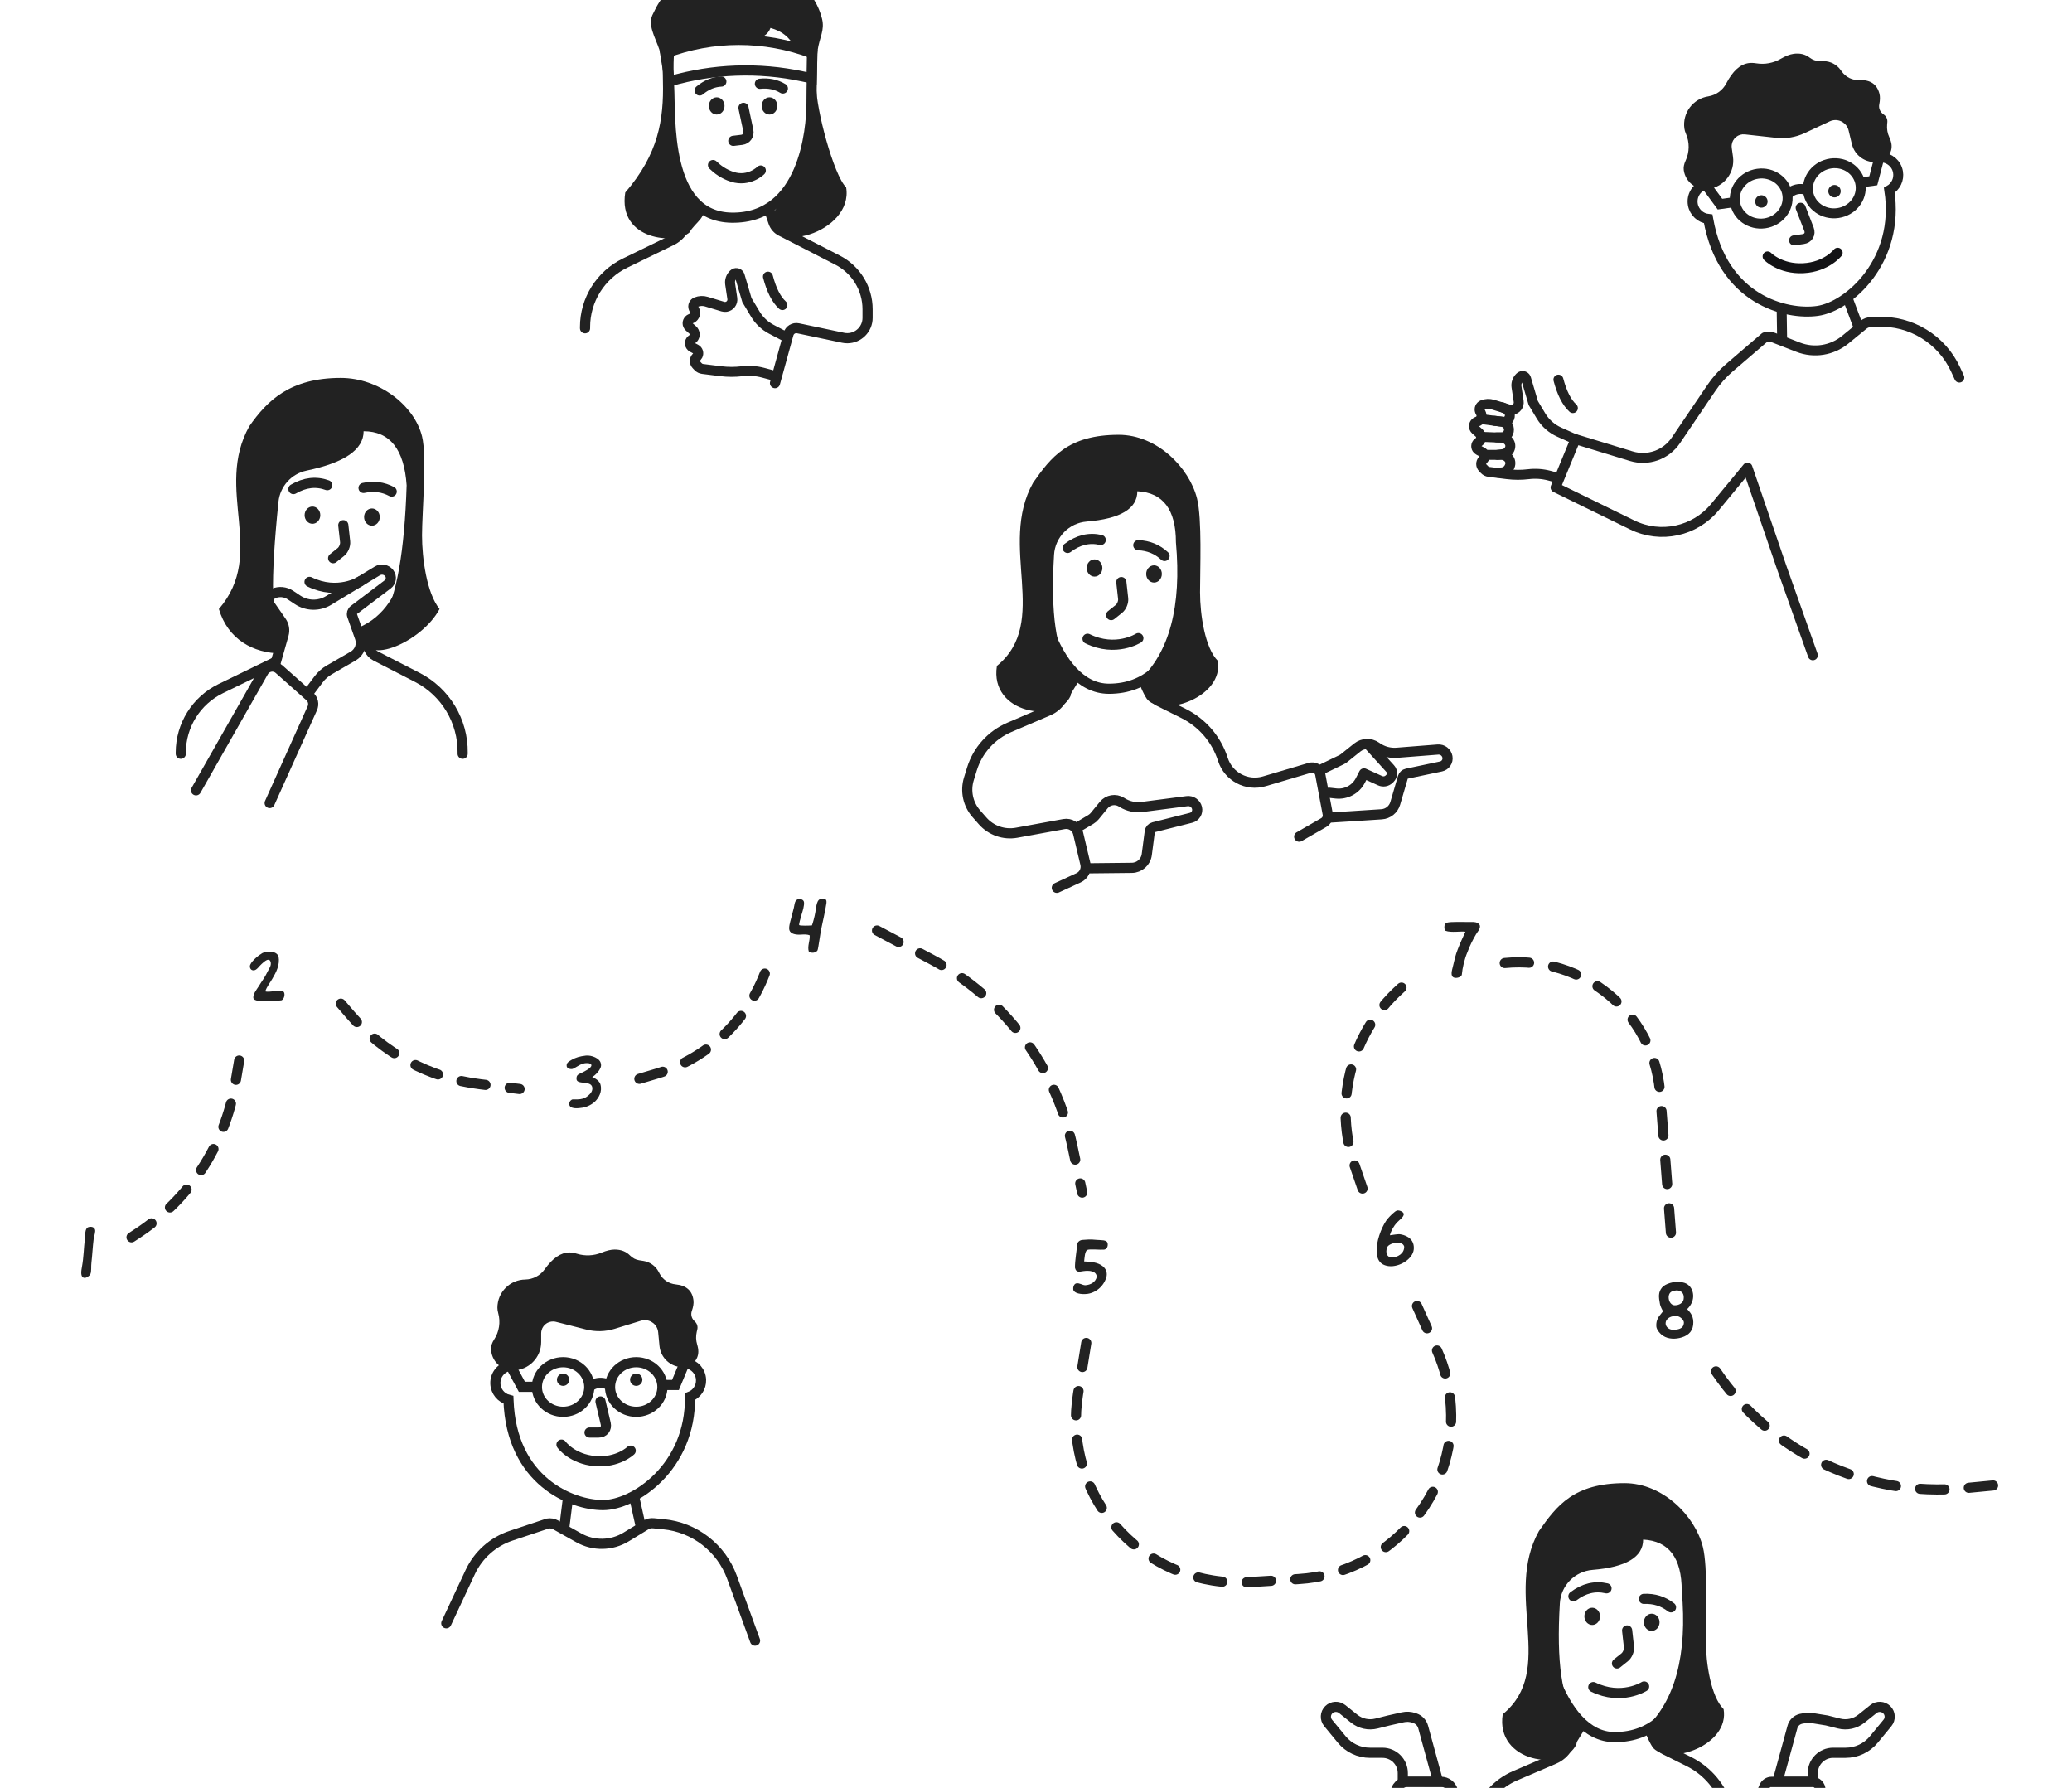 <svg height="440" viewBox="0 0 510 440" width="510" xmlns="http://www.w3.org/2000/svg"><g fill="none" fill-rule="evenodd"><g transform="translate(20 221.172)"><path d="m89.849 178.316 5.905-12.615c1.977-4.223 5.6-7.448 10.024-8.922l9.015-3.003c.683-.122 1.388-.003 1.993.336l5.69 3.187c3.629 2.032 8.071 1.951 11.623-.211l4.868-2.963c.572-.348 1.244-.495 1.909-.417l2.457.241c7.659.75 14.208 5.829 16.842 13.06l5.675 15.579" stroke="#222" stroke-linecap="round" stroke-linejoin="round" stroke-width="2.5"/><path d="m117.98 135.091s2.879 3.326 8.554 3.326 8.554-3.326 8.554-3.326" stroke="#222" stroke-linecap="round" stroke-width="2.5" transform="matrix(-.996 -.087 -.087 .996 264.506 11.549)"/><path d="m129.86 91.328c13.99 1.224 18.98 13.694 19.642 25.665 1.889.577 3.183 2.413 3.004 4.461-.163 1.858-1.491 3.335-3.201 3.772-1.897 17.344-16.918 24.787-24.498 23.857-7.682-.943-21.668-8.589-19.93-28.457l.006-.077c-1.728-.67-2.881-2.421-2.712-4.36.189-2.166 1.962-3.812 4.077-3.901 2.861-11.561 9.905-22.159 23.611-20.96z" stroke="#222" stroke-linecap="round" stroke-width="2.5" transform="matrix(.993 -.122 .122 .993 -13.699 16.415)"/><path d="m126.907 123.726-1.284 5.458c-.285 1.211.483 2.192 1.734 2.192h2.25" stroke="#222" stroke-linecap="round" stroke-width="2.5" transform="matrix(-1 0 0 1 254.713 0)"/><ellipse cx="118.6" cy="120.169" rx="6.445" ry="6.103" stroke="#222" stroke-linecap="round" stroke-width="2.5"/><ellipse cx="136.6" cy="120.169" rx="6.445" ry="6.103" stroke="#222" stroke-linecap="round" stroke-width="2.5"/><circle cx="118.6" cy="118.375" fill="#222" r="1.516"/><circle cx="136.6" cy="118.375" fill="#222" r="1.516"/><path d="m131.301 86.341c1.561 0 2.825.494 3.792 1.482.603.617 1.39 1.022 2.242 1.155l1.027.161c1.602.25 2.993 1.241 3.753 2.674l.247.466c.785 1.481 2.26 2.47 3.929 2.633 2.67.262 4.137 1.589 4.401 3.98.079.712-.057 1.564-.407 2.555-.294.832-.088 1.758.529 2.387l.301.307c.479.489.675 1.188.52 1.854l-.143.612c-.239 1.027-.204 2.098.103 3.107.193.635.289 1.217.289 1.748 0 2.112-1.713 3.825-3.825 3.825-2.965 0-5.445-2.252-5.731-5.203l-.328-3.392c-.175-1.809-1.784-3.134-3.593-2.959-.221.021-.439.065-.651.13l-6.459 1.988c-2.283.703-4.716.763-7.032.173l-7.429-1.891c-1.56-.397-3.147.545-3.544 2.105-.06.235-.09.477-.09.719v2.153c-0 3.847-3.118 6.965-6.965 6.965-2.964 0-5.368-2.403-5.368-5.368 0-.713.249-1.451.747-2.214l-0-0c1.259-1.93 1.625-4.308 1.004-6.527-.13-.463-.194-.893-.194-1.289 0-3.844 3.116-6.961 6.961-6.961-.024 0-.049 0-.072.001v0c1.894-.042 3.657-.977 4.755-2.521 1.963-2.76 3.994-4.14 6.094-4.14.538 0 1.156.107 1.853.321l0-0c1.984.608 4.118.512 6.04-.272 1.248-.509 2.328-.764 3.242-.764z" fill="#222"/><path d="m143.107 119.676h3.15l2.25-5.4" stroke="#222" stroke-width="2.5"/><path d="m112.057 120.126h-3.6l-3.15-5.85" stroke="#222" stroke-width="2.5"/><path d="m125.107 120.126c1.564-1.303 3.836-1.303 5.4 0" stroke="#222" stroke-width="2.5"/><path d="m119.849 147.088-1 8" stroke="#222" stroke-width="2.5"/><path d="m135.849 146.088 2 9" stroke="#222" stroke-width="2.5"/><path d="m1.683 80.861c.48-.2 1.4-.2 1.68.5.24.52-.22 1.68-.32 2.48-.22 1.74-.34 4.1-.54 5.74-.12.84.06 2.16-.26 2.82-.22.44-.98.98-1.52.9-1.04-.16-.7-1.86-.54-2.76.42-2.3.44-4.6.7-6.76.12-1.04-.02-2.58.8-2.92z" fill="#222" fill-rule="nonzero"/><path d="m45.293 22.808c1.04.34 3.68-.54 4.56.14.38.52.1 1.84-.6 2.06-1.34.2-3.8.16-5.48.12-.76-.02-1.38-.3-1.42-.74-.08-1 .88-2.1 1.24-2.7.92-1.52 1.54-2.2 2.28-3.76.34-.7 1.08-1.6.68-2.52-.44-1-1.6.18-2.14.64-.62.52-1.18 1.54-1.94 1.58-.66.04-.98-.46-.96-1.04.04-.9 1.94-2.54 2.74-2.98.92-.8 3.78-.98 4.32.64.36 2.06-.6 3.86-1.52 5.42-.52.96-1.36 1.92-1.76 3.14z" fill="#222" fill-rule="nonzero"/><path d="m124.199 38.608c1.32-.16 3.56.64 3.7 2.04.38 1.24-1.66 3.06-2.14 3.22 0 0 1.7.68 2.02 1.8.54 1.84-.48 3.4-1.28 4.2-.64.64-1.88 1.38-3.14 1.56-1.04.18-3.1.4-3.24-.8-.06-.56.28-1.06.78-1.24 1.32 0 2.58.12 3.8-.86.54-.46 1.24-1.14 1.08-2.1-.32-1.8-3.8-.54-3.88-2.04-.06-1.1.52-1.18 1.46-1.64.4-.2 2.32-1.1 2.2-1.8-.14-.7-1.74-.5-2.2-.32-.72.22-1.76 1-2.4 1.26-.74.14-1.36-.18-1.46-.58-.22-.98.66-1.3 1.24-1.68 1.06-.58 1.94-.84 3.46-1.02z" fill="#222" fill-rule="nonzero"/><path d="m179.073 12.988c-.4-1.32.34-2.66.22-3.98-.48-.22-1.32-.24-2.02-.18-1.34.1-2.64-.12-2.96-1.06-.24-.7.2-2.14.4-2.9.28-1.06.5-1.88.68-2.62.24-.98.18-2.08 1.3-2.16.58-.02 1.12.22 1.2.76.12.82-.32 2.16-.6 3.08-.26.9-.68 2.36-.58 2.56.2.2 2.4.14 3.14.08.24-.62.62-2.04.82-3.14.28-1.56.3-3.38 1.6-3.42.8-.04 1.28.04 1.14 1.12-.22 1.56-1.06 5.3-1.14 5.68-.4 1.72-.82 5.36-1.04 5.88-.34.64-1.52.84-2.16.3z" fill="#222" fill-rule="nonzero"/><path d="m246.853 89.268c.64.06 1.62.02 2.42.24 1.6.3 3.4 1.34 3.12 3.32-.48 2.28-2.46 4.1-4.7 4.42-1.56.2-3.34-.12-3.52-1.04-.08-.48.1-1.4.74-1.54.76-.16 1.48.44 2.2.46 1.36-.08 2.56-.78 2.84-2.06-.08-1.52-1.9-1.6-3.28-1.42-1.08.18-1.82.38-2.08-.84-.02-1.78.38-3.7.52-5.62.04-.72.7-1.2 1.38-1.22 1.26-.08 1.66-.18 3.5 0 1.04.1 2.48-.08 2.64.86.14.84-.3 1.5-.94 1.54-.82.08-3.42-.2-4.04.06-.66.26-.72 2.18-.8 2.84z" fill="#222" fill-rule="nonzero"/><path d="m322.103 82.828c.86-.08 1.98-.36 2.68-.22 1.82.34 3.4 1.42 3.2 3.68-.24 2.42-3.54 4.4-6.1 4.14-2.22-.24-3.22-1.68-3.02-4.56.16-2.38 1.5-5.78 2.8-7.22.34-.4 1.7-1.86 2.28-1.92.5-.08 1.52.32 1.58.86.06.74-1.28 1.66-1.66 2.08-.74.78-1.48 2.06-1.76 3.16zm-.68 2.98c-.46 1.26-.04 2.4.98 2.46 1.58.08 3.3-.96 3.22-2.68-.42-1.58-3.76-.9-4.2.22z" fill="#222" fill-rule="nonzero"/><path d="m337.293 5.748c1.22-.06 3.72 0 5.42-.02.66.02 1.5.38 1.56.98.08.78-.66 1.52-.96 2.04-.82 1.4-1.54 2.82-2.14 4.46-.68 1.56-1.22 3.84-1.36 5.48-.06.6-1.36 1-2 .7-.88-.38-.42-1.8-.22-2.62.38-1.58.64-2.9 1.22-4.32.6-1.56 1.22-2.9 1.88-4.32-.8-.2-3.56.3-4.9-.24-.34-.34-.36-1.16-.12-1.62.28-.48 1.04-.48 1.62-.52z" fill="#222" fill-rule="nonzero"/><path d="m395.273 100.996c.42.52 1.48 1.32 1.52 3.18.04 2.04-1.02 3.22-2.82 3.78-1.58.5-3.32.44-4.58-.36-.7-.42-1.62-1.46-1.7-2.28-.1-1.06.26-2.02.66-2.54.28-.36.8-1 1-1.26-.2-.24-.66-1.2-.76-1.7-.36-1.86-.44-2.94.46-4.08.76-.98 3.08-1.68 4.68-1.36 2.72.16 3.68 3.12 2.58 5.24-.28.54-.62 1-1.04 1.38zm-.8 3.32c.02-.58-.84-1.5-1.72-1.6-1.3-.14-2.78.5-2.78 1.82 0 .76.76 1.52 1.7 1.54 1.26.02 2.74-.14 2.8-1.76zm-2.28-4.26c1.16.02 2.06-.62 2.2-1.42.38-2.12-1.46-2.6-2.86-1.98-1.42.62-.84 3.38.66 3.4z" fill="#222" fill-rule="nonzero"/><g stroke="#222" stroke-width="2.5"><path d="m12.373 83.328 1.311-.854c12.869-8.38 21.648-21.758 24.215-36.899l.974-5.747" stroke-dasharray="6 6" stroke-linecap="round"/><path d="m63.89 25.828 2.341 2.731c8.142 9.499 19.55 15.601 31.972 17.1l9.688 1.169" stroke-dasharray="6 6" stroke-linecap="round"/><path d="m137.373 44.328 4.295-1.279c12.118-3.61 21.893-12.609 26.49-24.389l.715-1.832" stroke-dasharray="6 6" stroke-linecap="round"/><path d="m195.873 7.828 13.411 7.11c17.801 9.437 30.501 26.282 34.675 45.992l2.414 11.398" stroke-dasharray="6 6" stroke-linecap="round"/><path d="m247.373 109.328-2.03 12.586c-3.518 21.81 11.311 42.341 33.12 45.859 2.93.473 5.903.618 8.864.432l12.355-.772c22.048-1.378 38.805-20.369 37.427-42.417-.3-4.805-1.466-9.517-3.44-13.908l-5.297-11.781" stroke-dasharray="6 6" stroke-linecap="round"/><path d="m315.373 71.328-1.97-5.744c-5.928-17.291.398-36.413 15.47-46.756" stroke-dasharray="6 6" stroke-linecap="round"/><path d="m350.373 15.828c19.199-1.893 36.298 12.137 38.191 31.336.024.243.045.486.064.729l2.745 35.434" stroke-dasharray="6 6" stroke-linecap="round"/><path d="m402.373 116.328c13.562 20.035 36.983 31.065 61.067 28.76l7.933-.76" stroke-dasharray="6 6" stroke-linecap="round"/></g></g><g transform="translate(44.5 93)"><path d="m24.4 60.012c-7.95-8.145-7.525-26.059-7.525-31.887 0-18.125 11.091-25.138 23.75-23.75 12.659 1.388 16.875 8.75 16.875 26.875 0 5.625.833 25.477-13.28 31.37" stroke="#222" stroke-linecap="round" stroke-width="2.5"/><path d="m38.125 36.25-.453 4.073c-.095.857.372 1.987 1.045 2.526l1.908 1.526" stroke="#222" stroke-linecap="round" stroke-width="2.5" transform="matrix(-1 0 0 1 78.125 0)"/><ellipse cx="32.407" cy="33.784" fill="#222" rx="1.93" ry="2.119"/><ellipse cx="47.05" cy="34.248" fill="#222" rx="1.93" ry="2.119"/><path d="m23.125 70-13.281 6.461c-6.022 2.93-9.844 9.04-9.844 15.737v.303" stroke="#222" stroke-linecap="round" stroke-width="2.5"/><path d="m28.125 28.75c2.083-2.5 4.583-3.75 7.5-3.75" stroke="#222" stroke-linecap="round" stroke-width="2.5" transform="matrix(.94 .342 -.342 .94 11.114 -9.281)"/><path d="m45 26.875c2.5-.417 4.792 0 6.875 1.25" stroke="#222" stroke-linecap="round" stroke-width="2.5" transform="matrix(.999 -.052 .052 .999 -1.369 2.573)"/><path d="m30.965 22.814c9.357-1.947 14.035-5.177 14.035-9.689 6.458 0 9.988 4.439 10.59 13.317-.509 16.23-2.476 27.316-5.901 33.258-.302.524-4.245 3.541-4.569 4.05 0 7.291 14.255 1.285 18.571-6.875-3.159-3.875-4.316-12.5-4.316-18.125s1.25-19.375 0-24.375c-1.916-7.664-10.625-14.375-20-14.375-12.5 0-18.125 5.625-22.5 11.875-8.75 15.625 4.375 31.25-7.5 45 2.188 7.406 8.404 10.927 15.396 10.927-.301-.752.649-6.088 0-6.36-2.495-1.048-2.738-11.367-.728-30.955l-0-0c.389-3.793 3.189-6.897 6.922-7.673z" fill="#222"/><g stroke="#222" stroke-linecap="round" stroke-width="2.5"><path d="m32.293 47.499s3.632 5.499 11.358 5.224" transform="matrix(-.914 -.407 -.407 .914 93.045 19.777)"/><path d="m44.375 62.5 1.958 4.212c.352.756.945 1.374 1.687 1.755l10.193 5.236c6.945 3.568 11.271 10.762 11.166 18.569l-.003.228"/><path d="m31.25 77.75 2.678-3.571c.707-.943 1.598-1.734 2.619-2.324l5.895-3.41c1.562-.904 2.259-2.792 1.659-4.494l-1.915-5.429c-.181-.513-.009-1.084.424-1.413l8.305-6.286c.871-.659 1.042-1.899.383-2.77-.002-.003-.004-.006-.006-.008-.687-.898-1.941-1.134-2.908-.548l-12.03 7.291c-2.352 1.425-5.316 1.361-7.604-.164l-1.77-1.18c-1.235-.824-2.803-.967-4.168-.383-.987.423-1.444 1.566-1.021 2.552.051.12.115.234.189.341l2.803 4.046c.638.921.831 2.079.526 3.158l-2.185 7.716"/><path d="m3.75 101.5 16.599-29.191c.682-1.2 2.209-1.62 3.409-.937.152.086.294.189.425.305l7.57 6.729c.817.726 1.067 1.898.619 2.894l-10.496 23.325"/></g></g><g transform="translate(325.5 365)"><g stroke="#222" stroke-linecap="round" stroke-width="2.5"><path d="m63.71 59.5-3.421 5.596c-.757 1.239-1.881 2.211-3.215 2.783l-9.642 4.133c-4.422 1.895-7.787 5.639-9.202 10.238l-1.234 4.011c-.162.528-.722.824-1.25.662-.324-.1-.576-.357-.668-.684l-2.983-10.555c-.365-1.292-1.544-2.184-2.887-2.184h-8.263c-1.657 0-3 1.343-3 3 0 .218.024.434.071.647l1.773 8.03"/><path d="m81.375 60.5 1.002 2.924c.319.932.993 1.701 1.875 2.141l5.955 2.969c4.669 2.327 8.136 6.519 9.547 11.541l1.117 3.976c.299 1.063 1.403 1.683 2.466 1.385.582-.163 1.059-.581 1.297-1.137l4.113-9.586c.315-.735 1.038-1.211 1.838-1.211h10.002c1.105 0 2 .895 2 2 0 .039-.001.079-.004.118l-.493 8.311"/><path d="m73.125 36.25-.453 4.073c-.095.857.372 1.987 1.045 2.526l1.908 1.526" transform="matrix(-1 0 0 1 148.125 0)"/></g><ellipse cx="66.407" cy="32.784" fill="#222" rx="1.93" ry="2.119"/><ellipse cx="81.05" cy="34.248" fill="#222" rx="1.93" ry="2.119"/><path d="m62.125 28.75c2.083-2.5 4.583-3.75 7.5-3.75" stroke="#222" stroke-linecap="round" stroke-width="2.5" transform="matrix(.974 .225 -.225 .974 7.734 -14.13)"/><path d="m79 28.875c2.5-.417 4.792 0 6.875 1.25" stroke="#222" stroke-linecap="round" stroke-width="2.5" transform="matrix(.993 .122 -.122 .993 4.2 -9.827)"/><path d="m67.293 47.499s3.632 5.499 11.358 5.224" stroke="#222" stroke-linecap="round" stroke-width="2.5" transform="matrix(-.914 -.407 -.407 .914 160.02 34.013)"/><path d="m66.465 21.353c8.317-.676 12.475-3.161 12.475-7.456 6.333.319 9.5 4.511 9.5 12.576 1.429 15.764-1.592 27.106-9.064 34.028-.01 1.08 1.584 4.216 2.122 4.758 4.181 4.208 18.729-.773 17.253-9.633-3.125-3.125-4.375-11.25-4.375-16.875s.518-18.042-.732-23.042c-1.916-7.664-9.893-15.708-19.268-15.708-12.5 0-16.714 5.548-21.089 11.798-8.75 15.625 4.375 34.202-8.911 45.077-1.875 11.875 15 14.281 18.125 7.406.432-2.375 1.131-5.299 0-6.647-3.579-4.266-4.933-13.629-4.06-28.087l-0-0c.262-4.348 3.684-7.842 8.026-8.194z" fill="#222"/><path d="m71.951 62.5c-14.178 0-19.076-26.777-19.076-34.375 0-18.125 11.091-25.138 23.75-23.75s16.337 8.165 16.337 26.29c0 6.631-2.193 31.835-21.012 31.835z" stroke="#222" stroke-linecap="round" stroke-width="2.5"/><path d="m28.48 73.5-3.687-13.488c-.276-1.009-1.032-1.817-2.021-2.158l-.237-.082c-.878-.303-1.824-.356-2.73-.152l-3.434.773c-.016.004-.032.007-.047.011l-3.017.757c-1.916.481-3.946.039-5.489-1.195l-2.962-2.369c-.98-.784-2.392-.712-3.287.168-.888.873-.962 2.279-.171 3.241l3.353 4.073c1.71 2.077 4.259 3.281 6.949 3.281h3.081c2.761 0 5 2.239 5 5v2.139z" stroke="#222" stroke-linecap="round" stroke-width="2.5"/><path d="m140.48 73.5-3.69-13.497c-.27-.989-1.058-1.751-2.055-1.99l-.06-.014c-1.028-.246-2.094-.285-3.137-.116l-3.107.503c-.056.009-.112.021-.167.034l-2.958.742c-1.916.481-3.946.039-5.489-1.195l-2.962-2.369c-.98-.784-2.392-.712-3.287.168-.888.873-.962 2.279-.171 3.241l3.353 4.073c1.71 2.077 4.259 3.281 6.949 3.281h3.081c2.761 0 5 2.239 5 5v2.139z" stroke="#222" stroke-linecap="round" stroke-width="2.5" transform="matrix(-1 0 0 1 252.48 0)"/></g><g transform="translate(144 -8.5)"><path d="m36.126 62.07c-16.625-.206-15.014-24.886-15.436-32.406-.958-17.055 2.372-19.284 19.935-19.284s15.123 5.336 15.123 23.461c0 6.631-1.918 28.448-19.622 28.229z" stroke="#222" stroke-linecap="round" stroke-width="2.5"/><path d="m38.125 35.039-1.194 5.602c-.238 1.117.484 2.134 1.607 2.27l2.087.253" stroke="#222" stroke-linecap="round" stroke-width="2.5" transform="matrix(-1 0 0 1 77.125 0)"/><ellipse cx="32.407" cy="34.573" fill="#222" rx="1.93" ry="2.119"/><ellipse cx="45.407" cy="34.573" fill="#222" rx="1.93" ry="2.119"/><g stroke="#222" stroke-linecap="round"><path d="m27.71 59.289-3.517 5.752c-.698 1.141-1.707 2.059-2.91 2.644l-11.439 5.565c-6.022 2.93-9.844 9.04-9.844 15.737v.303" stroke-width="2.5"/><path d="m43.125 30.539c1.528-1.167 3.361-1.75 5.5-1.75" stroke-width="2.5" transform="matrix(-.995 .105 .105 .995 88.398 -4.633)"/><path d="m28.125 30.539c1.528-1.167 3.361-1.75 5.5-1.75" stroke-width="2.5" transform="matrix(-.766 .643 .643 .766 35.459 -12.906)"/><path d="m44.918 76.617c.926 3.29 2.153 5.606 3.683 6.947" stroke-width="2.45" transform="matrix(1 .017 -.017 1 1.405 -.804)"/><path d="m49.676 88.872-3.653-1.091c-1.764-.527-3.349-1.53-4.58-2.899l-2.697-3-2.886-5.561c-.228-.439-.768-.61-1.207-.382-.133.069-.247.17-.33.295l-.074.111c-.483.718-.598 1.622-.308 2.438l1.202 3.387c.336.947-.159 1.988-1.107 2.324-.254.09-.525.123-.793.095l-4.205-.429c-.851-.087-1.707.116-2.429.575-.548.348-.71 1.075-.361 1.623.024.038.051.075.08.111l.208.256c.523.644.425 1.591-.219 2.114-.036.03-.074.057-.113.084l-.192.128c-.545.364-.692 1.1-.328 1.645.098.147.228.27.38.361l1.001.596c.692.412.919 1.306.507 1.998-.068.114-.151.219-.248.311-.449.427-.466 1.137-.039 1.586.133.14.301.243.486.3l.933.284c.611.186.955.832.769 1.443-.031.101-.075.197-.132.286l-.126.197c-.389.608-.231 1.415.359 1.832l.526.371c.342.241.756.358 1.174.329l4.496-.307c1.751-.12 3.482-.453 5.152-.993 1.661-.537 3.41-.751 5.152-.631l2.085.144" stroke-width="2.45" transform="matrix(.982 .191 -.191 .982 17.435 -5.458)"/><path d="m45.375 60.289 1.01 2.949c.314.917.972 1.677 1.834 2.12l13.958 7.171c4.526 2.325 7.372 6.987 7.372 12.075v2.126c0 2.761-2.239 5-5 5-.346 0-.691-.036-1.03-.107l-11.097-2.335c-1.034-.218-2.06.407-2.34 1.426l-3.324 12.075" stroke-width="2.5"/><path d="m31.294 49.216s2.18 3.391 6.482 2.986c2.253-.212 4.072-1.077 5.295-1.854" stroke-width="2.5" transform="matrix(-.978 -.208 -.208 .978 84.099 8.839)"/></g><path d="m29.831 18.57c9.442 1.055 14.713-.01 15.814-3.195 2.942.851 4.463 2.146 6.04 4.71.624 1.014 2.904-.583 3.442 1.563.416 1.659.416 5.967 0 12.925.39 10.618-2.771 19.594-9.482 26.927-.895 10.352 20.505 4.375 18.63-6.875-3.125-3.125-7.375-19.25-7.375-24.875 0-2.422-.008-6.327.342-8.798.462-3.267 1.803-4.994 1.091-7.84-1.916-7.664-9.058-13.111-18.433-13.111-12.5 0-19.359 3.588-23.113 11.787-1.558 2.783.459 5.737 1.594 9.165.852 2.575.748 5.725.793 7.561.231 9.445-1.103 17.9-9.274 27.362-1.875 11.875 12.404 12.824 15.812 9.828 1.256-2.422 5.173-4.289 2.523-6.453-4.402-3.595-7.105-14.088-8.11-31.479l-0.0 0c-.279-4.824 3.406-8.961 8.23-9.24.492-.028.986-.015 1.476.039z" fill="#222"/><path d="m19.732 21.648c11.633-4.419 24.481-4.434 36.124-.041l.108.041-.178 6.141-2.206-.471c-10.842-2.316-22.089-1.908-32.734 1.189z" stroke="#222" stroke-linecap="round" stroke-width="2.5"/></g><g transform="translate(237 107)"><g stroke="#222" stroke-linecap="round" stroke-width="2.5"><path d="m27.71 59.5-3.421 5.596c-.757 1.239-1.881 2.211-3.215 2.783l-9.642 4.133c-4.422 1.895-7.787 5.639-9.202 10.238l-.75 2.437c-.92 2.99-.221 6.244 1.846 8.592l1.538 1.748c2.088 2.372 5.267 3.475 8.375 2.907l11.667-2.134c1.571-.287 3.091.706 3.459 2.26l1.787 7.543c.329 1.389-.367 2.818-1.663 3.416l-5.364 2.473"/><path d="m45.375 60.5 1.002 2.924c.319.932.993 1.701 1.875 2.141l6.061 3.021c4.62 2.303 8.113 6.375 9.686 11.292 1.367 4.274 5.899 6.672 10.202 5.398l11.219-3.321c1.059-.314 2.172.291 2.485 1.35.019.065.035.131.048.198l1.848 9.818c.157.836-.231 1.68-.969 2.104l-6.053 3.479"/><g transform="matrix(-.545 -.839 -.839 .545 129.912 90.487)"><path d="m13.375 34.061 4.718-2.786c.007-.004.013-.008.02-.012l6.481-3.85c1.355-.805 2.062-2.371 1.77-3.919l-1.241-6.579c-.085-.453.085-.915.444-1.205l6.708-5.411c.861-.694 1.011-1.948.339-2.826-.686-.897-1.94-1.13-2.903-.54l-8.645 5.294c-1.478.905-3.224 1.27-4.941 1.034l-.231-.032c-1.712-.236-3.374.683-4.085 2.258l-1.7 3.768c-.116.258-.262.502-.433.727l-3.631 4.776" transform="matrix(-.866 -.5 -.5 .866 47.184 12.643)"/><path d="m23.647 32.008-1.066-1.298c-1.583-1.927-1.809-4.633-.567-6.796l.959-1.671-3.671-2.354c-.692-.444-1.042-1.266-.882-2.072l.055-.277c.178-.9 1.037-1.497 1.943-1.35l7.696 1.25" stroke-linejoin="round"/></g><path d="m37.125 36.25-.453 4.073c-.095.857.372 1.987 1.045 2.526l1.908 1.526" transform="matrix(-1 0 0 1 76.125 0)"/></g><ellipse cx="32.407" cy="32.784" fill="#222" rx="1.93" ry="2.119"/><ellipse cx="47.05" cy="34.248" fill="#222" rx="1.93" ry="2.119"/><path d="m26.125 28.75c2.083-2.5 4.583-3.75 7.5-3.75" stroke="#222" stroke-linecap="round" stroke-width="2.5" transform="matrix(.974 .225 -.225 .974 6.811 -6.032)"/><path d="m43 27.875c2.5-.417 4.792 0 6.875 1.25" stroke="#222" stroke-linecap="round" stroke-width="2.5" transform="matrix(.978 .208 -.208 .978 6.924 -9.034)"/><path d="m31.293 47.499s3.632 5.499 11.358 5.224" stroke="#222" stroke-linecap="round" stroke-width="2.5" transform="matrix(-.914 -.407 -.407 .914 91.132 19.371)"/><path d="m30.465 21.353c8.317-.676 12.475-3.161 12.475-7.456 6.333.319 9.5 4.511 9.5 12.576 1.429 15.764-1.592 27.106-9.064 34.028-.01 1.08 1.584 4.216 2.122 4.758 4.181 4.208 18.729-.773 17.253-9.633-3.125-3.125-4.375-11.25-4.375-16.875s.518-18.042-.732-23.042c-1.916-7.664-9.893-15.708-19.268-15.708-12.5 0-16.714 5.548-21.089 11.798-8.75 15.625 4.375 34.202-8.911 45.077-1.875 11.875 15 14.281 18.125 7.406.432-2.375 1.131-5.299 0-6.647-3.579-4.266-4.933-13.629-4.06-28.087l-0-0c.262-4.348 3.684-7.842 8.026-8.194z" fill="#222"/><path d="m35.951 62.5c-14.178 0-19.076-26.777-19.076-34.375 0-18.125 11.091-25.138 23.75-23.75s16.337 8.165 16.337 26.29c0 6.631-2.193 31.835-21.012 31.835z" stroke="#222" stroke-linecap="round" stroke-width="2.5"/><path d="m35.455 110.441 9.89-4.53c1.699-.778 2.566-2.689 2.032-4.48l-1.631-5.479c-.146-.491.022-1.022.425-1.339l7.475-5.876c.866-.681 1.024-1.932.355-2.807-.687-.897-1.94-1.132-2.905-.543l-9.515 5.806c-1.476.9-3.217 1.263-4.93 1.027l-.238-.033c-1.652-.228-3.216.805-3.656 2.412l-.929 3.388c-.116.422-.304.82-.557 1.176l-2.391 3.375" stroke="#222" stroke-linecap="round" stroke-width="2.5" transform="matrix(.914 .407 -.407 .914 43.249 -8.681)"/></g><g transform="translate(359 8.5)"><path d="m24.481 84.953c.926 3.29 2.153 5.606 3.683 6.947" stroke="#222" stroke-linecap="round" stroke-width="2.45" transform="matrix(1 .017 -.017 1 1.547 -.446)"/><path d="m29.212 97.111-4.263-.991c-1.998-.465-3.805-1.532-5.176-3.057l-2.473-2.75-2.886-5.561c-.228-.439-.768-.61-1.207-.382-.133.069-.247.17-.33.295l-.074.111c-.483.718-.598 1.622-.308 2.438l1.202 3.387c.336.947-.159 1.988-1.107 2.324-.254.09-.525.123-.793.095l-4.205-.429c-.851-.087-1.707.116-2.429.575-.548.348-.71 1.075-.361 1.623.024.038.051.075.08.111l.208.256c.523.644.425 1.591-.219 2.114-.036.03-.074.057-.113.084l-.192.128c-.545.364-.692 1.1-.328 1.645.098.147.228.27.38.361l1.001.596c.692.412.919 1.306.507 1.998-.068.114-.151.219-.248.311-.449.427-.466 1.137-.039 1.586.133.14.301.243.486.3l.933.284c.611.186.955.832.769 1.443-.031.101-.075.197-.132.286l-.126.197c-.389.608-.231 1.415.359 1.832l.526.371c.342.241.756.358 1.174.329l4.496-.307c1.751-.12 3.482-.453 5.152-.993 1.661-.537 3.41-.751 5.152-.631l2.085.144" stroke="#222" stroke-linecap="round" stroke-width="2.45" transform="matrix(.982 .191 -.191 .982 18.659 -1.305)"/><g transform="matrix(.99 -.139 .139 .99 10.238 14.888)"><g stroke-width="2.45"><path d="m57.073 147.284-4.538-22.234c-.044-.217-.088-.435-.13-.653l-4.845-25.104-9.295 8.515c-5.73 5.25-14.313 5.884-20.753 1.533l-17.425-11.772 6.508-11.102 13.016 6.06c3.898 1.815 8.523.877 11.406-2.312l10.46-11.57c1.505-1.665 3.225-3.121 5.115-4.332l9.677-6.197c.69-.123 1.402-.003 2.013.339l5.748 3.219c3.665 2.053 8.152 1.971 11.741-.213l4.917-2.993c.578-.352 1.256-.5 1.928-.421l1.664.163c8.153.799 15.017 6.442 17.376 14.288l.63 2.095" stroke="#222" stroke-linecap="round" stroke-linejoin="round"/><path d="m59.49 49.242s2.908 3.36 8.64 3.36c5.732 0 8.64-3.36 8.64-3.36" stroke="#131315" stroke-linecap="round" transform="matrix(-.996 -.087 -.087 .996 140.439 6.132)"/><path d="m71.49 5.038c14.131 1.236 19.172 13.832 19.84 25.924 1.908.583 3.216 2.438 3.035 4.506-.164 1.877-1.505 3.368-3.233 3.81-1.917 17.52-17.089 25.038-24.746 24.098-7.76-.953-21.887-8.676-20.131-28.744l.007-.077c-1.746-.677-2.911-2.445-2.74-4.405.191-2.187 1.981-3.851 4.117-3.94 2.89-11.677 10.005-22.383 23.85-21.171z" stroke="#222" stroke-linecap="round" transform="matrix(.993 -.122 .122 .993 -3.654 8.657)"/><path d="m68.506 37.762-1.297 5.513c-.288 1.223.488 2.214 1.752 2.214h2.273" stroke="#222" stroke-linecap="round" transform="matrix(-1 0 0 1 137.922 0)"/><ellipse cx="60.116" cy="34.17" rx="6.51" ry="6.165" stroke="#222" stroke-linecap="round"/><ellipse cx="78.298" cy="34.17" rx="6.51" ry="6.165" stroke="#222" stroke-linecap="round"/></g><circle cx="60.058" cy="34.887" fill="#222" r="1.531"/><circle cx="78.24" cy="34.887" fill="#222" r="1.531"/><path d="m72.945 0c1.577 0 2.854.499 3.83 1.497.609.623 1.404 1.032 2.265 1.167l1.038.162c1.619.253 3.023 1.254 3.791 2.701l.25.471c.793 1.496 2.283 2.495 3.968 2.66 2.697.265 4.179 1.605 4.445 4.021.079.719-.058 1.58-.411 2.581-.297.84-.089 1.775.535 2.411l.304.31c.484.493.682 1.2.525 1.873l-.144.618c-.242 1.037-.206 2.12.104 3.139.195.641.292 1.23.292 1.765 0 2.134-1.73 3.864-3.864 3.864-2.995 0-5.5-2.275-5.788-5.255l-.332-3.427c-.177-1.827-1.802-3.166-3.629-2.989-.223.022-.443.066-.658.132l-6.524 2.008c-2.306.71-4.764.77-7.103.175l-7.504-1.911c-1.576-.401-3.178.551-3.58 2.127-.06.237-.091.481-.091.726v2.174c-0 3.885-3.15 7.035-7.035 7.035-2.994 0-5.422-2.427-5.422-5.422 0-.72.252-1.465.755-2.236l-0-0c1.272-1.949 1.642-4.352 1.015-6.593-.131-.468-.196-.902-.196-1.302 0-3.883 3.148-7.031 7.031-7.031-.025 0-.049 0-.073.001v0c1.913-.043 3.694-.987 4.803-2.547 1.983-2.788 4.035-4.182 6.156-4.182.544 0 1.168.108 1.872.324l0-0c2.004.615 4.16.517 6.101-.275 1.26-.514 2.352-.772 3.275-.772z" fill="#222"/><path d="m84.87 33.671h3.182l2.273-5.455" stroke="#222" stroke-width="2.45"/><path d="m53.506 34.126h-3.636l-3.182-5.909" stroke="#222" stroke-width="2.45"/><path d="m66.688 34.126c1.58-1.317 3.875-1.317 5.455 0" stroke="#222" stroke-width="2.45"/><path d="m61.378 61.361-1.01 8.081" stroke="#222" stroke-width="2.45"/><path d="m77.539 60.351 2.02 9.091" stroke="#222" stroke-width="2.45"/></g><g stroke="#222" stroke-linecap="round" stroke-width="2.45"><path d="m9.682 107.832.994-.08c.817-.066 1.531-.578 1.853-1.332l.084-.195c.272-.634.172-1.366-.259-1.905-.442-.553-1.112-.875-1.821-.875h-3.779"/><path d="m9.601 103.445 1.334-.183c.716-.098 1.333-.555 1.634-1.212l.017-.037c.287-.624.197-1.357-.232-1.893-.445-.556-1.109-.891-1.82-.919l-4.802-.19"/><path d="m9.393 99.143 1.298-.04c.656-.02 1.245-.409 1.522-1.004l.03-.064c.264-.567.23-1.228-.092-1.764-.325-.542-.879-.905-1.506-.985l-4.914-.632"/><path d="m10.794 91.742.763.346c.482.218.848.631 1.006 1.136.157.499.071 1.043-.233 1.47l-.006.008c-.301.423-.807.65-1.324.594l-2.172-.237"/></g></g></g></svg>